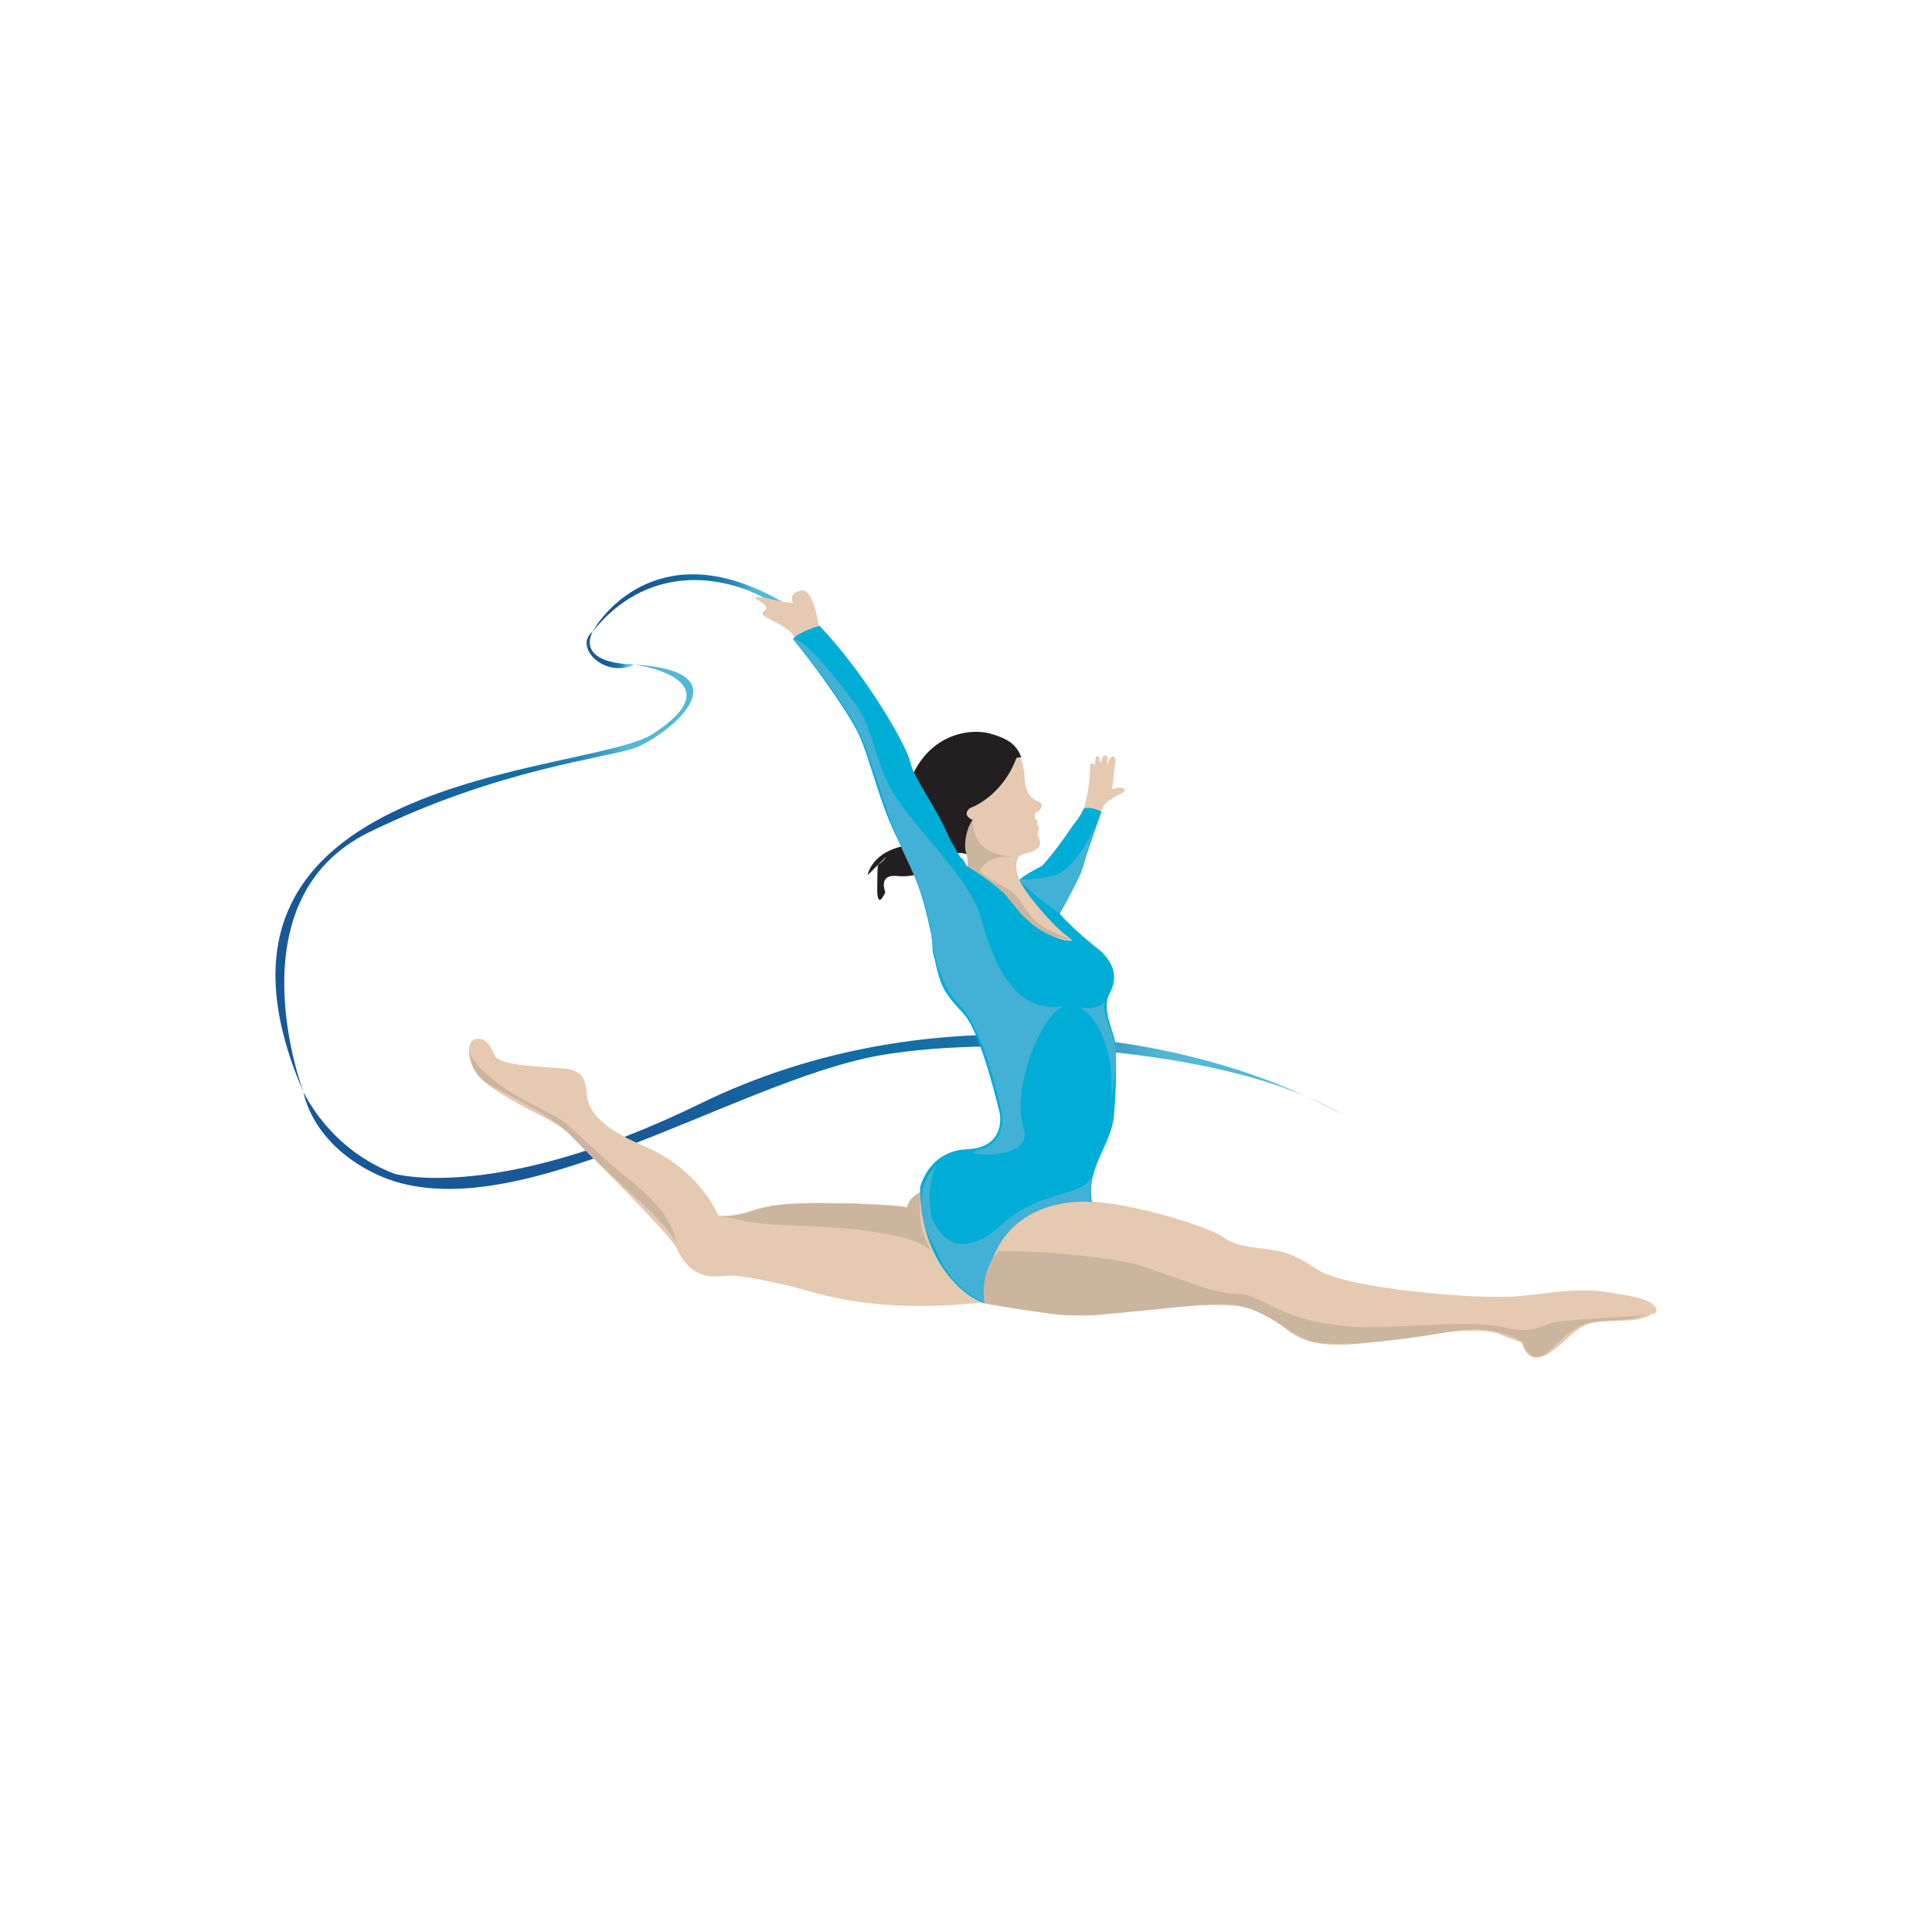 <?xml version="1.0" encoding="utf-8"?>
<!-- Generator: Adobe Illustrator 16.0.0, SVG Export Plug-In . SVG Version: 6.00 Build 0)  -->
<!DOCTYPE svg PUBLIC "-//W3C//DTD SVG 1.1//EN" "http://www.w3.org/Graphics/SVG/1.1/DTD/svg11.dtd">
<svg version="1.1" id="Layer_1" xmlns="http://www.w3.org/2000/svg" xmlns:xlink="http://www.w3.org/1999/xlink" x="0px" y="0px"
	 width="350px" height="350px" viewBox="0 0 350 350" enable-background="new 0 0 350 350" xml:space="preserve">
<g>
	<g>
		
			<linearGradient id="SVGID_1_" gradientUnits="userSpaceOnUse" x1="181.135" y1="111.269" x2="155.766" y2="106.694" gradientTransform="matrix(-1 -0.028 -0.028 1 295.261 4.325)">
			<stop  offset="0.265" style="stop-color:#195896"/>
			<stop  offset="0.6" style="stop-color:#136DA5"/>
			<stop  offset="0.705" style="stop-color:#1670A7"/>
			<stop  offset="0.791" style="stop-color:#1E7BAE"/>
			<stop  offset="0.872" style="stop-color:#2C8CB9"/>
			<stop  offset="0.949" style="stop-color:#40A4C9"/>
			<stop  offset="1" style="stop-color:#51B9D6"/>
		</linearGradient>
		<path fill="url(#SVGID_1_)" d="M141.722,109.032c1.985,1.149,2.154,2.33-2.337-0.223c-9.026-5.132-22.424-6.38-31.993,5.585
			C109.133,111.091,120.091,96.519,141.722,109.032z"/>
		
			<linearGradient id="SVGID_2_" gradientUnits="userSpaceOnUse" x1="184.627" y1="118.901" x2="179.008" y2="117.888" gradientTransform="matrix(-1 -0.028 -0.028 1 295.261 4.325)">
			<stop  offset="0.265" style="stop-color:#195896"/>
			<stop  offset="0.6" style="stop-color:#136DA5"/>
			<stop  offset="0.705" style="stop-color:#1670A7"/>
			<stop  offset="0.791" style="stop-color:#1E7BAE"/>
			<stop  offset="0.872" style="stop-color:#2C8CB9"/>
			<stop  offset="0.949" style="stop-color:#40A4C9"/>
			<stop  offset="1" style="stop-color:#51B9D6"/>
		</linearGradient>
		<path fill="url(#SVGID_2_)" d="M107.393,114.395c0,0-3.583,5.678,7.472,5.981C109.608,122.998,103.775,117.198,107.393,114.395z"
			/>
		
			<linearGradient id="SVGID_3_" gradientUnits="userSpaceOnUse" x1="233.359" y1="165.481" x2="174.665" y2="154.896" gradientTransform="matrix(-1 -0.028 -0.028 1 295.261 4.325)">
			<stop  offset="0.265" style="stop-color:#195896"/>
			<stop  offset="0.6" style="stop-color:#136DA5"/>
			<stop  offset="0.705" style="stop-color:#1670A7"/>
			<stop  offset="0.791" style="stop-color:#1E7BAE"/>
			<stop  offset="0.872" style="stop-color:#2C8CB9"/>
			<stop  offset="0.949" style="stop-color:#40A4C9"/>
			<stop  offset="1" style="stop-color:#51B9D6"/>
		</linearGradient>
		<path fill="url(#SVGID_3_)" d="M114.865,120.376c0,0,18.851,2.529,3.46,12.542c-11.732,7.633-88.691,6.552-63.331,64.989
			c0,0-13.273-34.843,11.88-47.141c23.741-11.606,43.02-13.387,48.259-15.316C120.372,133.519,135.943,121.67,114.865,120.376z"/>
		
			<linearGradient id="SVGID_4_" gradientUnits="userSpaceOnUse" x1="210.236" y1="212.082" x2="79.168" y2="188.447" gradientTransform="matrix(-1 -0.028 -0.028 1 295.263 4.325)">
			<stop  offset="0.265" style="stop-color:#195896"/>
			<stop  offset="0.6" style="stop-color:#136DA5"/>
			<stop  offset="0.705" style="stop-color:#1670A7"/>
			<stop  offset="0.791" style="stop-color:#1E7BAE"/>
			<stop  offset="0.872" style="stop-color:#2C8CB9"/>
			<stop  offset="0.949" style="stop-color:#40A4C9"/>
			<stop  offset="1" style="stop-color:#51B9D6"/>
		</linearGradient>
		<path fill="url(#SVGID_4_)" d="M67.763,212.537c-11.435-5.627-12.768-14.63-12.768-14.63c0.334,0.417,4.683,10.227,16.472,14.731
			c0,0,18.378,5.391,55.446-12.729c41.762-20.417,89.69-12.938,116.234,2.039c-18.932-11.688-61.344-14.662-83.649-10.771
			C132.798,195.835,91.811,224.371,67.763,212.537z"/>
	</g>
	<g>
		<g>
			<path fill="#E5C9B0" d="M167.907,215.385c0,0-2.91,0.857-3.543,3.338c-3.228-0.849-22.875-1.26-27.714,0.414
				c-4.84,1.672-6.585,1.01-6.585,1.01s-3.061-8.13-13.554-12.604c-5.249-2.234-9.812-5.142-10.167-8.992
				c-0.271-2.939-0.682-4.633-4.134-4.982c-3.448-0.347-11.713-0.328-12.625-2.453c-1.327-3.094-2.451-2.904-3.004-2.917
				c-1.102-0.026-2.022,1.024-1.399,3.132c1.063,3.581,1.766,4.843,9.708,9.169c3.201,1.744,6.756,3.155,9.328,5.993
				c2.573,2.837,17.123,16.949,18.471,19.838c1.346,2.893,3.663,5.495,8.299,4.813c2.928-0.367,7.917,0.958,11.878,1.773
				c3.958,0.82,13.591,5.2,34.7,3.092c4.473,1.285-4.69-13.221-4.69-13.221L167.907,215.385z"/>
			<path fill="#E5C9B0" d="M200.504,138.822c0,0,0.354-1.313,0.729-1.568c0.91-0.623,0.846,0.66,0.846,0.66
				c-0.29,1.972-0.478,4.094-0.478,4.094l-0.141,0.971c0,0,1.095-0.396,1.655-0.273c0.562,0.123,1.072,0.452,0.157,0.958
				c-0.916,0.507-3.12,1.415-3.688,3.019c-0.539,1.525-2.134,5.878-2.134,5.878s0.315-3.034-1.615-2.219
				c-1.514,0.642,0.058-1.974,0.729-4.586c0.834-3.239,0.863-5.688,0.863-5.688s0.053-0.674,0.053-1.119
				c0,0-0.121-0.516,0.149-0.601c0.284-0.091,0.653-0.201,0.745,0.614c-0.013-2.222,0.343-1.899,0.343-1.899
				c0.55-0.14,0.466,0.476,0.466,0.476l0.23,0.76c0,0-0.009,0.265,0.239-0.828c0,0,0.193-0.704,0.669-0.599
				c0.441,0.096,0.372,0.604,0.372,0.604S200.547,138.076,200.504,138.822z"/>
			<path fill="#DCB18B" d="M184.55,160.289"/>
			<path fill="#E5C9B0" d="M144.17,115.717c0,0,2.65-1.653,4.29-1.357c0,0-0.867-7.743-3.294-7.371
				c-2.428,0.372-1.537,2.234-1.537,2.234l-1.907-0.191c0,0-7.234-1.933-4.076-0.103c3.058,1.772-1.018,1.671,1.207,2.935
				C141.078,113.131,142.974,113.764,144.17,115.717z"/>
			<path fill="#E5C9B0" d="M299.096,238.034c0,0-0.592,1.316-7.053,1.261c-6.46-0.053-6.673,2.537-11.066,5.627
				c-4.395,3.087-5.237-1.72-5.237-1.72s-1.962-0.566-3.935-1.452c-4.927-2.057-19.621,1.18-26.081,1.727
				c-12.83,1.094-12.344-4.146-17.917-6.175c-5.574-2.03-21.339-0.059-28.083,0.867c-6.743,0.923-22.157-2.16-22.157-2.16
				s-0.08-2.938,3.173-10.177c3.251-7.238,7.546-7.878,14.962-8.184c7.415-0.309,22.928,4.363,25.922,6.499
				c2.994,2.138,6.999,1.747,10.498,2.62c2.262,0.519,4.277,1.768,6.446,3.198c5.385,3.548,29.426,5.484,36.18,4.882
				c6.754-0.604,11.772-1.86,18.42-0.41c0,0,4.241,0.495,5.828,1.568C300.58,237.079,300.322,238.143,299.096,238.034z"/>
			<g>
				<g>
					<path fill="#E5C9B0" d="M169.223,147.49l-0.494-0.895l4.924-6.77c0,0,1.978-6.128,6.383-5.776
						c4.819,0.384,5.496,4.697,5.581,6.889c0.09,2.267,0.992,3.585,1.951,3.99c0.958,0.403,1.333,0.816,1.107,0.908
						c0.142,0.569-0.499,1.215-1.055,1.321c0,0-0.439,1.111,0.062,1.295s0.154,0.811,0.154,0.811s0.499,0.651,0.37,0.955
						c-0.126,0.305-0.277,1.101-0.277,1.101s1.672,2.146-1.218,3.035c0,0-1.968,0.461-2.228,0.948
						c-0.967,1.809,0.204,4.088,0.204,4.088l4.386,3.829l2.793,3.664c0.593,0.402,5.747,6.75,5.873,7.412
						c0.127,0.663-15.868-7.487-21.229-11.269c-1.555-1.097-2.836-2.347-3.881-3.568c0.348-0.002-0.551-0.576,1.377-1.356
						c3.225-1.307-0.289-6.986-0.289-6.986l-0.501-0.61l-3.484-1.7L169.223,147.49z"/>
					<path fill="#DCB18B" d="M172.575,159.458l-0.055-0.125c0.037,0.042,0.074,0.083,0.109,0.125
						C172.596,159.458,172.575,159.458,172.575,159.458z"/>
				</g>
			</g>
			<path fill="#231F20" d="M165.835,139.366c3.689-6.681,10.309-7.407,13.619-6.45c3.312,0.955,4.821,2.065,5.604,4.435
				c-0.141-0.35-0.929-0.012-0.929-0.012c-2.723,7.202-8.457,9.069-8.457,9.069c-1.51,1.398,0.527,2.124,0.527,2.124
				s-1.376,3.004-0.882,6.3c-0.944-0.361-1.677-0.429-2.595-0.071c-0.586,0.462-1.453,0.766-1.453,0.766s-0.546-0.308-1.792,1.568
				c0,0-3.344,2-6.92,1.604c-3.578-0.397-2.174,2.93-2.174,2.93s-1.603,3.843-1.461-1.236c0.139-5.079-0.217-2.996,1.324-4.748
				c1.545-1.752-3.068,2.906-3.068,2.906s0.567-3.706,5.758-5.109c6.026-1.628,6.739,4.548,8.355,0.107
				C168.038,152.263,162.384,145.61,165.835,139.366z"/>
			<path fill="#00ADD7" d="M148.46,113.361c8.727,9.209,15.877,21.919,16.49,24.839c0.587,2.806,4.768,8.056,7.322,14.272
				c0.659,0.83,1.321,2.391,1.887,3.007c0.25-0.206,0.958,1.732,1.13,1.463c0,0,6.806,3.68,9.63,8.486
				c1.708,1.74,3.472,2.936,4.823,3.678c2.894,1.59,4.772,1.439,4.422,1.143c-0.579-0.489-1.122-0.891-1.122-0.891
				c-2.584-1.958-7.468-7.752-8.354-9.969c0.914-0.958,4.106-2.544,4.106-2.544c2.837-3.122,5.583-7.349,5.583-7.349
				s1.311-1.491,1.944-3.028c0.8-0.324,2.328,0.078,3.22,0.564c-0.474,1.183-2.923,8.484-2.923,8.484
				c-0.79,3.66-3.138,6.848-3.709,8.233c0,0-0.957,1.152-0.932,1.79c2.988,3.382,7.397,6.713,7.397,6.713
				c3.866,3.634,2.154,6.694,1.541,7.938c-1.433,2.905,1.091,6.909,1.192,9.36c0.102,2.45,0.176,7.022-0.306,12.56
				c-0.46,5.291-5.093,9.456-3.981,15.634c0,0-18.875-2.324-19.488,18.314c-3.223-0.848-11.578-7.128-11.662-20.868
				c0,0,1.442-6.705,8.548-7c7.103-0.294,5.91-6.422,5.91-6.422s-3.27-14.302-6.362-17.854c-2.931-3.366-4.299-4.195-5.441-10.247
				c-0.598-1.293-0.266-2.813-0.636-4.454c-0.6-2.674-1.855-9.249-5.581-16.212c-3.724-6.962-5.402-15.424-7.556-19.998
				c-2.153-4.573-9.321-14.151-11.903-17.235C144.579,114.504,148.46,113.361,148.46,113.361z"/>
		</g>
		<path fill="#43B0D6" d="M199.101,147.102c0,0-1.712,7.139-6.599,10.736c-1.814,1.338-5.812,1.391-7.814,1.552
			c1.886,2.368,7.29,6.149,7.29,6.149s2.101-3.411,3.903-7.874C197.095,154.661,197.648,151.5,199.101,147.102z"/>
		<path fill="#43B0D6" d="M168.689,169.214c0,0,0.681,8.367,5.093,12.805c3.479,3.499,6.005,12.087,7.524,18.835
			c1.024,4.551-1.197,6.826-4.508,7.633s10.817,2.108,8.6-4.233c-2.217-6.339,3.088-20.952,7.603-22.024
			c-9.544,1.698-13.188-8.351-15.382-16.251c-1.76-6.336-10.792-14.856-15.102-21.252c-4.309-6.397-3.831-12.135-7.598-17.251
			c-9.417-12.788-11.27-11.705-11.27-11.705s10.669,12.605,13.04,19.309c4.001,11.327,4.382,13.908,7.762,20.98
			C168.21,163.92,168.689,169.214,168.689,169.214z"/>
		<path fill="#43B0D6" d="M200.184,181.384c0,0-1.072,1.842-4.796,1.059c3.866,1.809,6.731,9.036,5.821,17.354
			c1.411-7.963,1.122-9.843,0.177-12.593C200.44,184.454,199.801,182.905,200.184,181.384z"/>
		<path fill="#43B0D6" d="M178.333,236.059c0.554-20.425,19.488-18.314,19.488-18.314c-0.393-0.518-0.569-2.989,0.409-5.538
			c-1.352,5.113-9.774,2.936-16.988,9.836c0,0-8.344,8.391-12.467-1.526c-1.18-6.288,0.935-9.44,0.935-9.44
			s-6.389,4.896,0.072,15.891C171.993,232.604,175.844,234.704,178.333,236.059z"/>
		<path fill="#CCB59E" d="M166.707,216.084c0,0-2.005,0.624-2.343,2.639c-3.209-0.492-21.313-1.5-25.826,0.035
			c-4.512,1.537-6.703,1.78-8.473,1.389c0,0,5.585,1.47,10.559,1.734c4.972,0.264,23.613,0.393,28.092,4.73
			C166.271,222.586,166.622,219.147,166.707,216.084z"/>
		<path fill="#CCB59E" d="M178.333,236.059c0,0-1-5.937,2.661-9.402c6.49-0.146,21.103,0.979,26.648,2.938
			c9.623,3.397,12.678,4.725,17.052,4.844c4.373,0.121,8.731,6.727,26.91,5.93c9.738-0.382,15.754-1.028,20.749,0.084
			c4.996,1.109,5.832,0.159,8.612-0.735c2.781-0.898,14.291-0.905,17.229-1.636c-1.98,1.242-7.649,1.085-10.093,1.507
			c-2.442,0.418-4.607,2.466-6.104,3.886c-1.499,1.419-4.227,4.554-6.259-0.271c-1.64-1.407-6.617-3.164-12.646-2.033
			c-6.029,1.13-21.004,3.313-25.824,1.723c-4.819-1.592-8.402-6.88-16.678-6.619c-8.275,0.259-23.097,2.771-29.879,1.773
			C183.929,237.048,178.333,236.059,178.333,236.059z"/>
		<path fill="#CCB59E" d="M194.164,170.25c0.424,0.02-5.002-1.426-7.235-4.096c-2.235-2.671-2.1-3.971-5.364-5.667
			c-3.265-1.695-4.039-2.72-4.039-2.72s0.921-3.182,6.958-2.466c-5.374-0.401-7.995-1.711-8.284-6.769
			c-1.384,1.936-1.563,4.84-1.193,5.955c0.372,1.115,0.283,2.455,0.283,2.455s5.278,3.316,7.027,5.372
			C184.066,164.369,187.572,169.952,194.164,170.25z"/>
		<path fill="#CCB59E" d="M122.51,225.318c0,0-0.161-4.881-7.388-10.694c-7.228-5.812-10.526-9.449-12.84-11.284
			c-2.313-1.837-8.023-3.768-12.936-7.743c-4.914-3.978-4.419-5.884-4.419-5.884s-0.273,4.572,3.656,6.749
			c3.931,2.176,11.514,5.782,14.529,8.968c3.014,3.186,9.5,9.125,13.102,12.475C119.815,221.255,122.332,224.303,122.51,225.318z"/>
	</g>
</g>
</svg>
